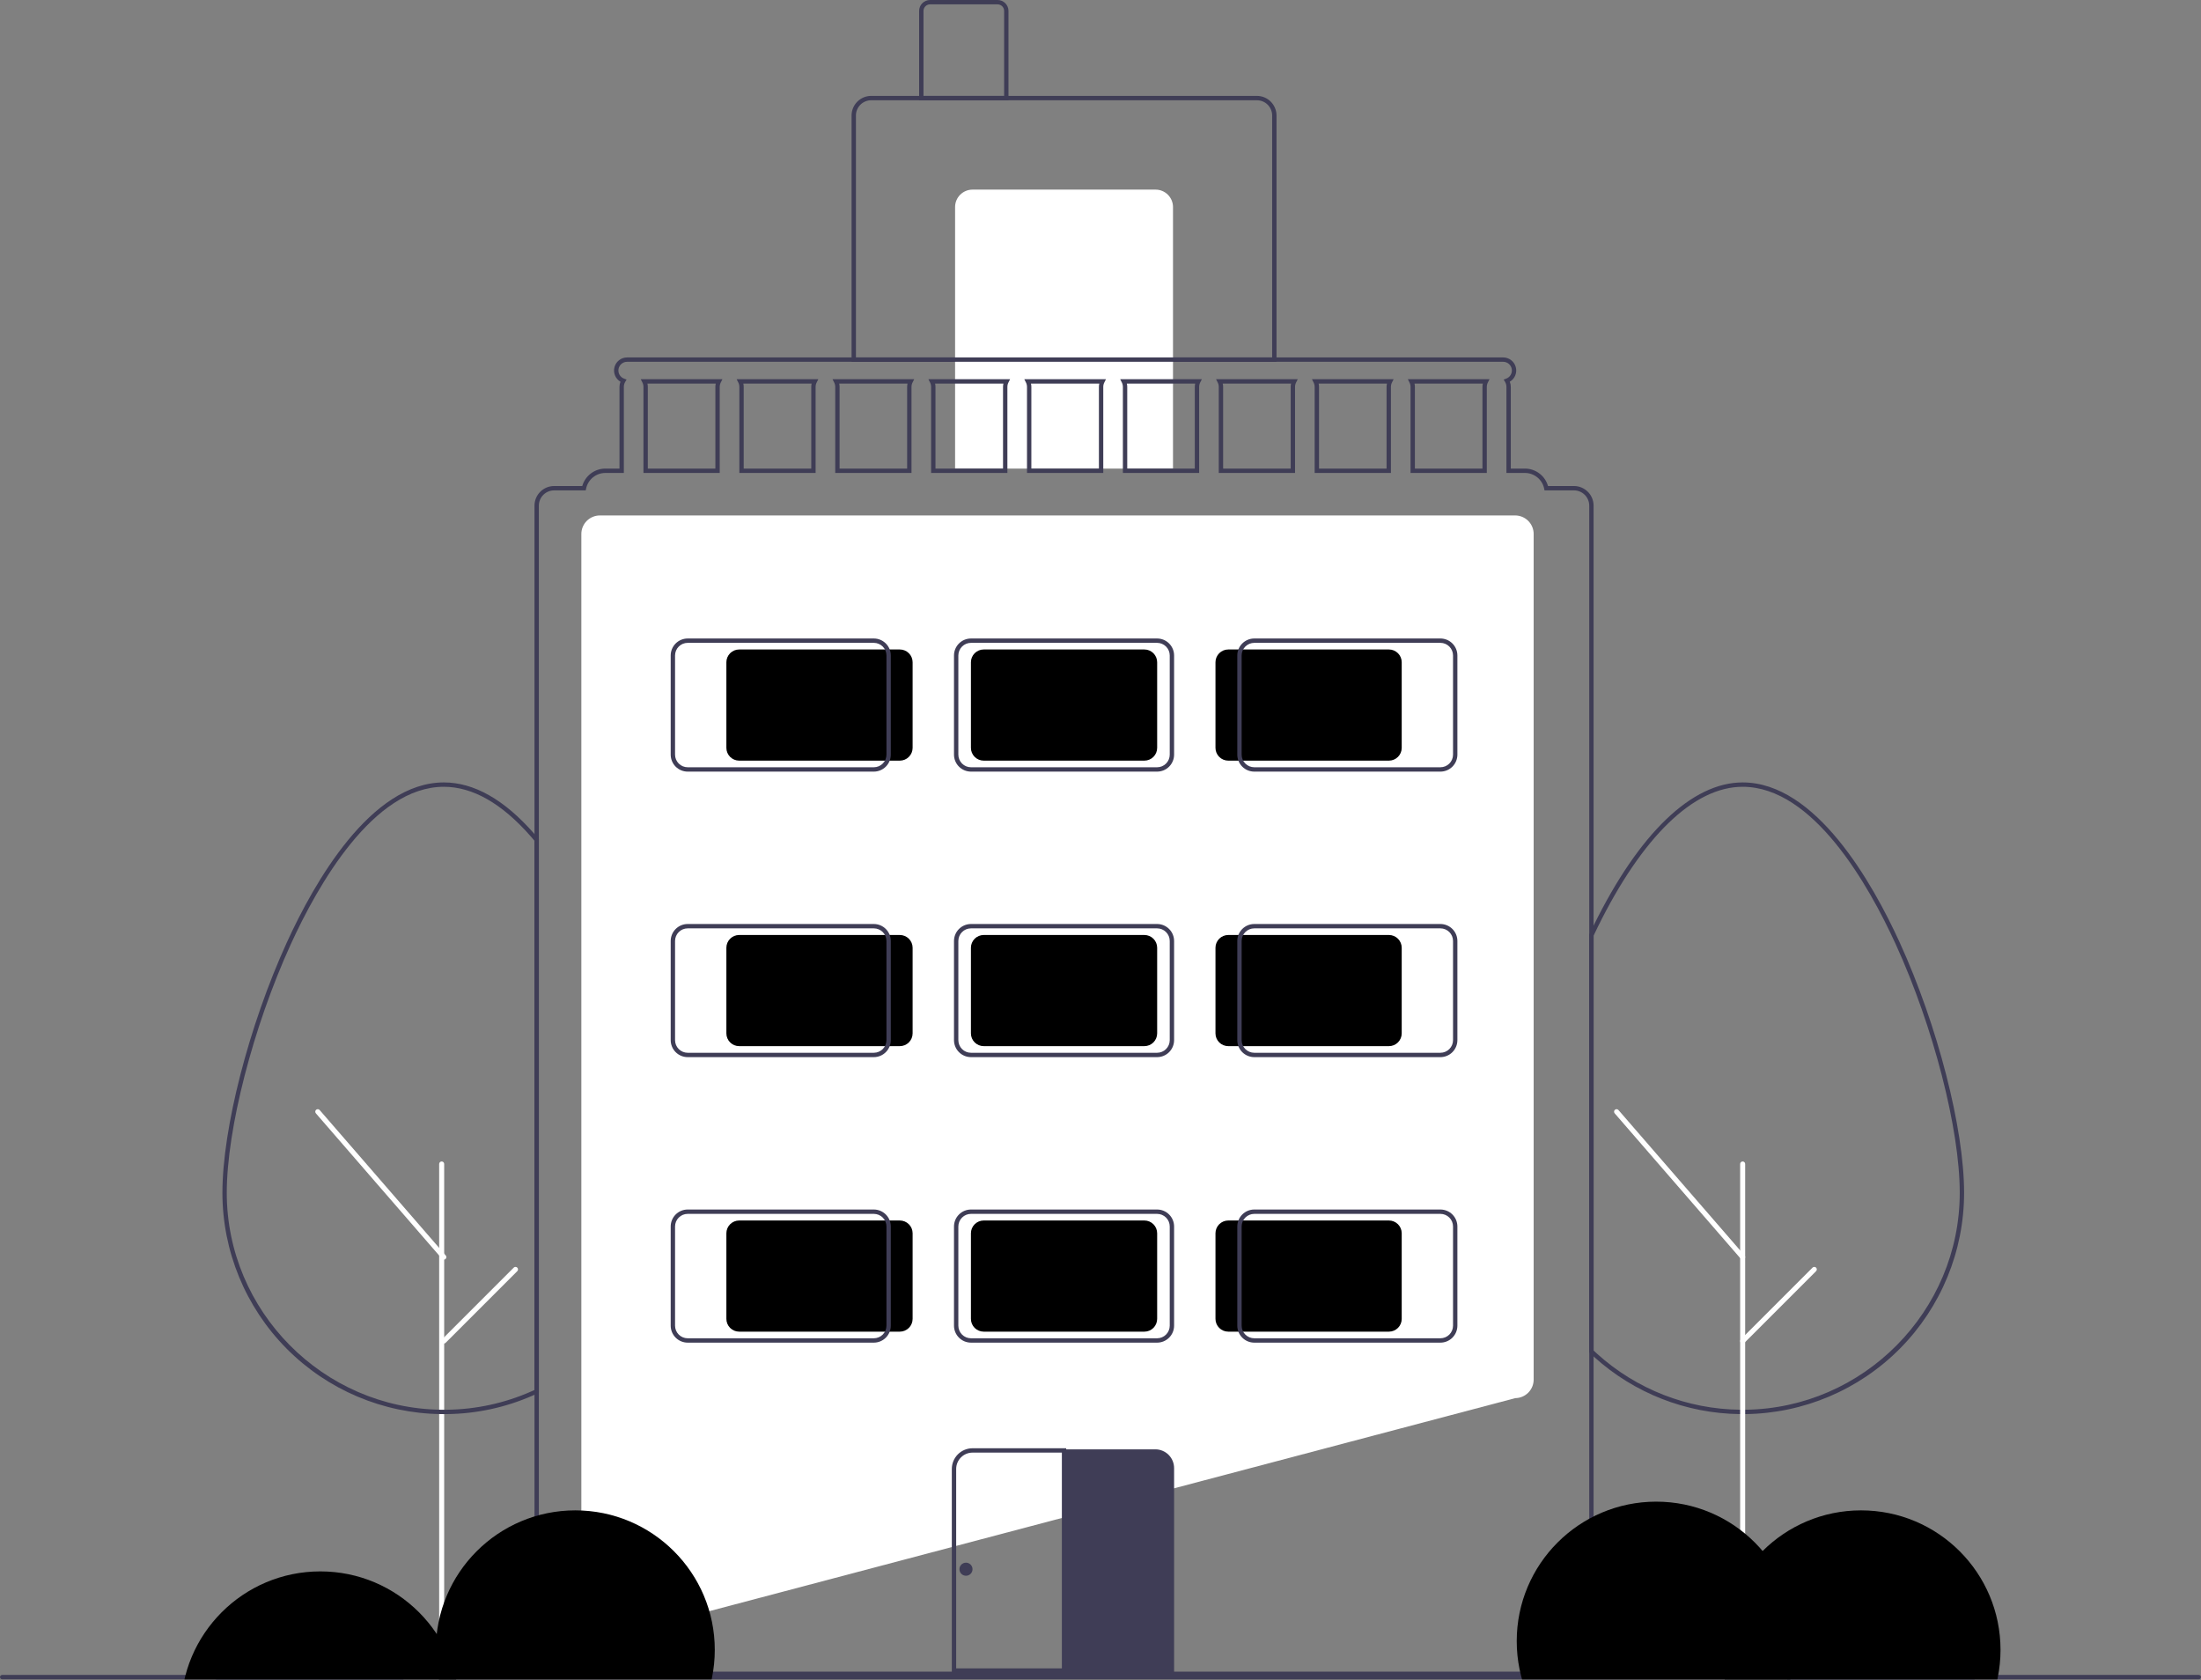 <svg width="1010" height="771" viewBox="0 0 1010 771" fill="none" xmlns="http://www.w3.org/2000/svg">
<rect x="0" y="0" width="1010" height="771" fill="#808080" stroke="none"/>
<g clip-path="url(#clip0)">
<path d="M275.337 752.5H275.272C273.018 752.497 270.858 751.601 269.264 750.008C267.67 748.414 266.774 746.254 266.772 744V245C266.774 242.746 267.67 240.586 269.264 238.992C270.858 237.399 273.018 236.503 275.272 236.5H695.272C697.525 236.503 699.686 237.399 701.279 238.992C702.873 240.586 703.769 242.746 703.772 245V633C703.769 635.242 702.882 637.393 701.303 638.984C699.723 640.576 697.58 641.48 695.338 641.5L275.337 752.5Z" fill="white"/>
<path d="M585.772 166H390.772V53C390.774 50.614 391.723 48.326 393.411 46.639C395.098 44.952 397.385 44.003 399.772 44H576.772C579.158 44.003 581.445 44.952 583.133 46.639C584.82 48.326 585.769 50.614 585.772 53V166ZM392.772 164H583.772V53C583.77 51.144 583.031 49.365 581.719 48.053C580.407 46.74 578.628 46.002 576.772 46H399.772C397.916 46.002 396.136 46.74 394.824 48.053C393.512 49.365 392.774 51.144 392.772 53V164Z" fill="#3F3D56"/>
<path d="M446.272 87H530.272C532.393 87 534.428 87.843 535.928 89.343C537.429 90.843 538.272 92.878 538.272 95V215H438.272V95C438.272 92.878 439.114 90.843 440.615 89.343C442.115 87.843 444.15 87 446.272 87Z" fill="white"/>
<path d="M462.772 46H421.772V5C421.773 3.674 422.301 2.403 423.238 1.466C424.175 0.529 425.446 0.002 426.772 0H457.772C459.097 0.002 460.368 0.529 461.306 1.466C462.243 2.403 462.77 3.674 462.772 5V46ZM423.772 44H460.772V5C460.771 4.205 460.455 3.442 459.892 2.88C459.33 2.317 458.567 2.001 457.772 2H426.772C425.976 2.001 425.214 2.317 424.651 2.88C424.089 3.442 423.773 4.205 423.772 5V44Z" fill="#3F3D56"/>
<path d="M799.682 648.84C799.283 648.84 798.895 648.84 798.497 648.83C773.757 648.556 749.969 639.258 731.602 622.683C730.923 622.064 730.249 621.438 729.581 620.804L729.272 620.508V428.856L729.367 428.653C730.029 427.25 730.701 425.867 731.372 424.483C752.172 382.254 776.431 359 799.682 359C833.211 359 859.215 404.994 871.731 432.41C889.136 470.534 901.292 517.774 901.292 547.29C901.284 574.029 890.733 599.687 871.928 618.696C853.123 637.706 827.58 648.533 800.843 648.83C800.469 648.84 800.07 648.84 799.682 648.84ZM731.272 619.651C731.826 620.174 732.385 620.691 732.945 621.201C750.954 637.451 774.277 646.565 798.533 646.83C798.938 646.84 799.321 646.829 799.708 646.84C800.071 646.84 800.443 646.84 800.806 646.831C855.118 646.228 899.292 601.574 899.292 547.29C899.292 518.03 887.21 471.131 869.912 433.24C857.595 406.261 832.093 361 799.682 361C777.233 361 753.612 383.857 733.169 425.362C732.535 426.667 731.899 427.977 731.272 429.304L731.272 619.651Z" fill="#3F3D56"/>
<path d="M799.677 770.088C799.372 770.088 799.079 769.967 798.863 769.751C798.648 769.535 798.527 769.243 798.527 768.937V534.069C798.526 533.917 798.555 533.767 798.612 533.627C798.67 533.486 798.754 533.359 798.861 533.251C798.968 533.144 799.095 533.058 799.235 533C799.375 532.942 799.525 532.912 799.677 532.912C799.829 532.912 799.979 532.942 800.119 533C800.259 533.058 800.386 533.144 800.493 533.251C800.6 533.359 800.684 533.486 800.742 533.627C800.799 533.767 800.828 533.917 800.827 534.069V768.937C800.827 769.243 800.706 769.535 800.49 769.751C800.275 769.967 799.982 770.088 799.677 770.088Z" fill="white"/>
<path d="M202.677 770.088C202.372 770.088 202.079 769.967 201.863 769.751C201.648 769.535 201.527 769.243 201.527 768.937V534.069C201.526 533.917 201.555 533.767 201.612 533.627C201.67 533.486 201.754 533.359 201.861 533.251C201.968 533.144 202.095 533.058 202.235 533C202.375 532.942 202.525 532.912 202.677 532.912C202.829 532.912 202.979 532.942 203.119 533C203.259 533.058 203.386 533.144 203.493 533.251C203.6 533.359 203.684 533.486 203.742 533.627C203.799 533.767 203.828 533.917 203.828 534.069V768.937C203.827 769.243 203.706 769.535 203.491 769.751C203.275 769.967 202.982 770.088 202.677 770.088Z" fill="white"/>
<path d="M799.678 577.951C799.513 577.951 799.35 577.916 799.199 577.847C799.049 577.779 798.916 577.679 798.808 577.554L740.944 510.824C740.745 510.593 740.645 510.293 740.667 509.989C740.689 509.685 740.831 509.402 741.061 509.202C741.291 509.003 741.591 508.903 741.895 508.924C742.199 508.945 742.483 509.086 742.683 509.316L800.546 576.046C800.691 576.213 800.784 576.418 800.816 576.636C800.847 576.854 800.815 577.077 800.724 577.278C800.632 577.478 800.485 577.648 800.299 577.768C800.114 577.887 799.898 577.951 799.678 577.951V577.951Z" fill="white"/>
<path d="M799.677 616.462C799.449 616.462 799.227 616.394 799.038 616.268C798.849 616.141 798.701 615.962 798.614 615.752C798.527 615.541 798.504 615.31 798.549 615.087C798.593 614.864 798.703 614.659 798.864 614.498L831.743 581.618C831.959 581.403 832.251 581.283 832.556 581.283C832.86 581.284 833.152 581.405 833.367 581.62C833.583 581.836 833.704 582.128 833.704 582.432C833.705 582.737 833.584 583.029 833.37 583.245L800.49 616.125C800.384 616.232 800.257 616.317 800.117 616.375C799.978 616.432 799.828 616.462 799.677 616.462Z" fill="white"/>
<path d="M906.124 770.563H820.119V769.563C820.116 763.915 821.226 758.32 823.386 753.101C825.546 747.881 828.713 743.138 832.707 739.143C836.7 735.147 841.442 731.978 846.66 729.816C851.879 727.653 857.472 726.54 863.121 726.54C868.77 726.54 874.364 727.653 879.583 729.816C884.801 731.978 889.543 735.147 893.536 739.143C897.53 743.138 900.697 747.881 902.857 753.101C905.016 758.32 906.127 763.915 906.124 769.563L906.124 770.563ZM822.131 768.563H904.112C903.851 757.865 899.418 747.693 891.759 740.219C884.1 732.744 873.823 728.561 863.121 728.561C852.42 728.561 842.143 732.744 834.484 740.219C826.825 747.693 822.392 757.865 822.131 768.563H822.131Z" fill="#3F3D56"/>
<path d="M863.121 745.156C862.82 745.156 862.531 745.276 862.319 745.489C862.106 745.702 861.986 745.991 861.986 746.292V758.351L850.238 748.268C850.125 748.171 849.994 748.096 849.852 748.05C849.711 748.003 849.561 747.985 849.412 747.996C849.263 748.007 849.118 748.047 848.985 748.115C848.851 748.182 848.733 748.275 848.635 748.388C848.538 748.502 848.464 748.633 848.418 748.775C848.371 748.917 848.353 749.067 848.365 749.215C848.376 749.364 848.417 749.509 848.485 749.643C848.553 749.776 848.646 749.894 848.759 749.991L861.986 761.343V768.428C861.986 768.577 862.015 768.725 862.071 768.864C862.128 769.002 862.212 769.127 862.317 769.233C862.423 769.339 862.548 769.423 862.686 769.48C862.824 769.537 862.972 769.567 863.121 769.567C863.271 769.567 863.419 769.537 863.556 769.48C863.694 769.423 863.82 769.339 863.925 769.233C864.031 769.127 864.114 769.002 864.171 768.864C864.228 768.725 864.257 768.577 864.257 768.428V746.292C864.257 745.991 864.137 745.702 863.924 745.489C863.711 745.276 863.422 745.156 863.121 745.156Z" fill="#3F3D56"/>
<path d="M185.124 770.563H99.119V769.563C99.116 763.915 100.226 758.32 102.386 753.101C104.546 747.881 107.713 743.138 111.707 739.143C115.7 735.147 120.442 731.978 125.66 729.816C130.879 727.653 136.472 726.54 142.121 726.54C147.77 726.54 153.364 727.653 158.583 729.816C163.801 731.978 168.543 735.147 172.536 739.143C176.53 743.138 179.697 747.881 181.856 753.101C184.016 758.32 185.127 763.915 185.124 769.563L185.124 770.563ZM101.131 768.563H183.112C182.851 757.865 178.418 747.693 170.759 740.219C163.1 732.744 152.823 728.561 142.121 728.561C131.42 728.561 121.142 732.744 113.484 740.219C105.825 747.693 101.392 757.865 101.131 768.563H101.131Z" fill="#3F3D56"/>
<path d="M142.121 745.156C141.82 745.156 141.531 745.276 141.319 745.489C141.106 745.702 140.986 745.991 140.986 746.292V758.351L129.238 748.268C129.125 748.171 128.994 748.096 128.852 748.05C128.711 748.003 128.561 747.985 128.412 747.996C128.263 748.007 128.118 748.047 127.985 748.115C127.851 748.182 127.733 748.275 127.635 748.388C127.538 748.502 127.464 748.633 127.418 748.775C127.371 748.917 127.353 749.067 127.365 749.215C127.376 749.364 127.417 749.509 127.485 749.643C127.553 749.776 127.646 749.894 127.759 749.991L140.986 761.343V768.428C140.986 768.577 141.015 768.725 141.071 768.864C141.128 769.002 141.212 769.127 141.317 769.233C141.423 769.339 141.548 769.423 141.686 769.48C141.824 769.537 141.972 769.567 142.121 769.567C142.271 769.567 142.419 769.537 142.556 769.48C142.694 769.423 142.82 769.339 142.925 769.233C143.031 769.127 143.114 769.002 143.171 768.864C143.228 768.725 143.257 768.577 143.257 768.428V746.292C143.257 745.991 143.137 745.702 142.924 745.489C142.711 745.276 142.422 745.156 142.121 745.156Z" fill="#3F3D56"/>
<path d="M203.682 648.84C203.283 648.84 202.895 648.84 202.497 648.83C175.762 648.528 150.224 637.698 131.422 618.69C112.621 599.681 102.071 574.026 102.062 547.29C102.062 517.773 114.218 470.533 131.623 432.41C144.14 404.994 170.146 359 203.682 359C217.495 359 231.404 366.873 245.023 382.401C245.699 383.167 246.376 383.955 247.043 384.763L247.272 385.041V639.027L246.708 639.3C246.035 639.626 245.352 639.932 244.669 640.228C232.119 645.781 218.566 648.709 204.842 648.83C204.469 648.84 204.07 648.84 203.682 648.84ZM203.682 361C171.265 361 145.76 406.261 133.443 433.24C116.144 471.13 104.062 518.029 104.062 547.29C104.062 601.565 148.236 646.218 202.533 646.83C202.937 646.84 203.315 646.843 203.708 646.84C204.071 646.84 204.443 646.84 204.806 646.831C218.266 646.713 231.559 643.842 243.867 638.395C244.339 638.191 244.808 637.983 245.272 637.768V385.761C244.693 385.065 244.107 384.386 243.522 383.721C230.297 368.644 216.894 361 203.682 361Z" fill="#3F3D56"/>
<path d="M203.678 577.951C203.513 577.951 203.35 577.916 203.199 577.847C203.049 577.779 202.916 577.679 202.808 577.554L144.944 510.824C144.745 510.593 144.645 510.293 144.667 509.989C144.689 509.685 144.831 509.402 145.061 509.202C145.291 509.003 145.591 508.903 145.895 508.924C146.199 508.945 146.483 509.086 146.683 509.316L204.546 576.046C204.691 576.213 204.784 576.418 204.816 576.636C204.847 576.854 204.815 577.077 204.724 577.278C204.632 577.478 204.485 577.648 204.299 577.768C204.114 577.887 203.898 577.951 203.678 577.951V577.951Z" fill="white"/>
<path d="M203.677 616.462C203.449 616.462 203.227 616.394 203.038 616.268C202.849 616.141 202.701 615.962 202.614 615.752C202.527 615.541 202.504 615.31 202.549 615.087C202.593 614.864 202.703 614.659 202.864 614.498L235.743 581.618C235.959 581.403 236.251 581.283 236.556 581.283C236.86 581.284 237.152 581.405 237.367 581.62C237.583 581.836 237.704 582.128 237.704 582.432C237.705 582.737 237.584 583.029 237.37 583.245L204.49 616.125C204.384 616.232 204.257 616.317 204.117 616.375C203.978 616.432 203.828 616.462 203.677 616.462Z" fill="white"/>
<path d="M294.031 174L294.772 175.46C295.1 176.09 295.271 176.79 295.272 177.5V217H330.272V177.5C330.272 176.79 330.444 176.09 330.772 175.46L331.512 174H294.031ZM328.272 177.5V215H297.272V177.5C297.272 176.995 297.212 176.491 297.091 176H328.452C328.332 176.491 328.271 176.995 328.272 177.5ZM338.031 174L338.772 175.46C339.1 176.09 339.271 176.79 339.272 177.5V217H374.272V177.5C374.272 176.79 374.444 176.09 374.772 175.46L375.512 174H338.031ZM372.272 177.5V215H341.272V177.5C341.272 176.995 341.212 176.491 341.091 176H372.452C372.332 176.491 372.271 176.995 372.272 177.5ZM382.031 174L382.772 175.46C383.1 176.09 383.271 176.79 383.272 177.5V217H418.272V177.5C418.272 176.79 418.444 176.09 418.772 175.46L419.512 174H382.031ZM416.272 177.5V215H385.272V177.5C385.272 176.995 385.212 176.491 385.091 176H416.452C416.332 176.491 416.271 176.995 416.272 177.5ZM426.031 174L426.772 175.46C427.1 176.09 427.271 176.79 427.272 177.5V217H462.272V177.5C462.272 176.79 462.444 176.09 462.772 175.46L463.512 174H426.031ZM460.272 177.5V215H429.272V177.5C429.272 176.995 429.212 176.491 429.091 176H460.452C460.332 176.491 460.271 176.995 460.272 177.5ZM470.031 174L470.772 175.46C471.1 176.09 471.271 176.79 471.272 177.5V217H506.272V177.5C506.272 176.79 506.444 176.09 506.772 175.46L507.512 174H470.031ZM504.272 177.5V215H473.272V177.5C473.272 176.995 473.212 176.491 473.091 176H504.452C504.332 176.491 504.271 176.995 504.272 177.5ZM514.031 174L514.772 175.46C515.1 176.09 515.271 176.79 515.272 177.5V217H550.272V177.5C550.272 176.79 550.444 176.09 550.772 175.46L551.512 174H514.031ZM548.272 177.5V215H517.272V177.5C517.272 176.995 517.212 176.491 517.091 176H548.452C548.332 176.491 548.271 176.995 548.272 177.5ZM558.031 174L558.772 175.46C559.1 176.09 559.271 176.79 559.272 177.5V217H594.272V177.5C594.272 176.79 594.444 176.09 594.772 175.46L595.512 174H558.031ZM592.272 177.5V215H561.272V177.5C561.272 176.995 561.212 176.491 561.091 176H592.452C592.332 176.491 592.271 176.995 592.272 177.5ZM602.031 174L602.772 175.46C603.1 176.09 603.271 176.79 603.272 177.5V217H638.272V177.5C638.272 176.79 638.444 176.09 638.772 175.46L639.512 174H602.031ZM636.272 177.5V215H605.272V177.5C605.272 176.995 605.212 176.491 605.091 176H636.452C636.332 176.491 636.271 176.995 636.272 177.5ZM646.031 174L646.772 175.46C647.1 176.09 647.271 176.79 647.272 177.5V217H682.272V177.5C682.272 176.79 682.444 176.09 682.772 175.46L683.512 174H646.031ZM680.272 177.5V215H649.272V177.5C649.272 176.995 649.212 176.491 649.091 176H680.452C680.332 176.491 680.271 176.995 680.272 177.5ZM646.031 174L646.772 175.46C647.1 176.09 647.271 176.79 647.272 177.5V217H682.272V177.5C682.272 176.79 682.444 176.09 682.772 175.46L683.512 174H646.031ZM680.272 177.5V215H649.272V177.5C649.272 176.995 649.212 176.491 649.091 176H680.452C680.332 176.491 680.271 176.995 680.272 177.5ZM602.031 174L602.772 175.46C603.1 176.09 603.271 176.79 603.272 177.5V217H638.272V177.5C638.272 176.79 638.444 176.09 638.772 175.46L639.512 174H602.031ZM636.272 177.5V215H605.272V177.5C605.272 176.995 605.212 176.491 605.091 176H636.452C636.332 176.491 636.271 176.995 636.272 177.5ZM558.031 174L558.772 175.46C559.1 176.09 559.271 176.79 559.272 177.5V217H594.272V177.5C594.272 176.79 594.444 176.09 594.772 175.46L595.512 174H558.031ZM592.272 177.5V215H561.272V177.5C561.272 176.995 561.212 176.491 561.091 176H592.452C592.332 176.491 592.271 176.995 592.272 177.5ZM514.031 174L514.772 175.46C515.1 176.09 515.271 176.79 515.272 177.5V217H550.272V177.5C550.272 176.79 550.444 176.09 550.772 175.46L551.512 174H514.031ZM548.272 177.5V215H517.272V177.5C517.272 176.995 517.212 176.491 517.091 176H548.452C548.332 176.491 548.271 176.995 548.272 177.5ZM470.031 174L470.772 175.46C471.1 176.09 471.271 176.79 471.272 177.5V217H506.272V177.5C506.272 176.79 506.444 176.09 506.772 175.46L507.512 174H470.031ZM504.272 177.5V215H473.272V177.5C473.272 176.995 473.212 176.491 473.091 176H504.452C504.332 176.491 504.271 176.995 504.272 177.5ZM426.031 174L426.772 175.46C427.1 176.09 427.271 176.79 427.272 177.5V217H462.272V177.5C462.272 176.79 462.444 176.09 462.772 175.46L463.512 174H426.031ZM460.272 177.5V215H429.272V177.5C429.272 176.995 429.212 176.491 429.091 176H460.452C460.332 176.491 460.271 176.995 460.272 177.5ZM382.031 174L382.772 175.46C383.1 176.09 383.271 176.79 383.272 177.5V217H418.272V177.5C418.272 176.79 418.444 176.09 418.772 175.46L419.512 174H382.031ZM416.272 177.5V215H385.272V177.5C385.272 176.995 385.212 176.491 385.091 176H416.452C416.332 176.491 416.271 176.995 416.272 177.5ZM338.031 174L338.772 175.46C339.1 176.09 339.271 176.79 339.272 177.5V217H374.272V177.5C374.272 176.79 374.444 176.09 374.772 175.46L375.512 174H338.031ZM372.272 177.5V215H341.272V177.5C341.272 176.995 341.212 176.491 341.091 176H372.452C372.332 176.491 372.271 176.995 372.272 177.5ZM294.031 174L294.772 175.46C295.1 176.09 295.271 176.79 295.272 177.5V217H330.272V177.5C330.272 176.79 330.444 176.09 330.772 175.46L331.512 174H294.031ZM328.272 177.5V215H297.272V177.5C297.272 176.995 297.212 176.491 297.091 176H328.452C328.332 176.491 328.271 176.995 328.272 177.5ZM646.031 174L646.772 175.46C647.1 176.09 647.271 176.79 647.272 177.5V217H682.272V177.5C682.272 176.79 682.444 176.09 682.772 175.46L683.512 174H646.031ZM680.272 177.5V215H649.272V177.5C649.272 176.995 649.212 176.491 649.091 176H680.452C680.332 176.491 680.271 176.995 680.272 177.5ZM602.031 174L602.772 175.46C603.1 176.09 603.271 176.79 603.272 177.5V217H638.272V177.5C638.272 176.79 638.444 176.09 638.772 175.46L639.512 174H602.031ZM636.272 177.5V215H605.272V177.5C605.272 176.995 605.212 176.491 605.091 176H636.452C636.332 176.491 636.271 176.995 636.272 177.5ZM558.031 174L558.772 175.46C559.1 176.09 559.271 176.79 559.272 177.5V217H594.272V177.5C594.272 176.79 594.444 176.09 594.772 175.46L595.512 174H558.031ZM592.272 177.5V215H561.272V177.5C561.272 176.995 561.212 176.491 561.091 176H592.452C592.332 176.491 592.271 176.995 592.272 177.5ZM514.031 174L514.772 175.46C515.1 176.09 515.271 176.79 515.272 177.5V217H550.272V177.5C550.272 176.79 550.444 176.09 550.772 175.46L551.512 174H514.031ZM548.272 177.5V215H517.272V177.5C517.272 176.995 517.212 176.491 517.091 176H548.452C548.332 176.491 548.271 176.995 548.272 177.5ZM470.031 174L470.772 175.46C471.1 176.09 471.271 176.79 471.272 177.5V217H506.272V177.5C506.272 176.79 506.444 176.09 506.772 175.46L507.512 174H470.031ZM504.272 177.5V215H473.272V177.5C473.272 176.995 473.212 176.491 473.091 176H504.452C504.332 176.491 504.271 176.995 504.272 177.5ZM426.031 174L426.772 175.46C427.1 176.09 427.271 176.79 427.272 177.5V217H462.272V177.5C462.272 176.79 462.444 176.09 462.772 175.46L463.512 174H426.031ZM460.272 177.5V215H429.272V177.5C429.272 176.995 429.212 176.491 429.091 176H460.452C460.332 176.491 460.271 176.995 460.272 177.5ZM382.031 174L382.772 175.46C383.1 176.09 383.271 176.79 383.272 177.5V217H418.272V177.5C418.272 176.79 418.444 176.09 418.772 175.46L419.512 174H382.031ZM416.272 177.5V215H385.272V177.5C385.272 176.995 385.212 176.491 385.091 176H416.452C416.332 176.491 416.271 176.995 416.272 177.5ZM338.031 174L338.772 175.46C339.1 176.09 339.271 176.79 339.272 177.5V217H374.272V177.5C374.272 176.79 374.444 176.09 374.772 175.46L375.512 174H338.031ZM372.272 177.5V215H341.272V177.5C341.272 176.995 341.212 176.491 341.091 176H372.452C372.332 176.491 372.271 176.995 372.272 177.5ZM294.031 174L294.772 175.46C295.1 176.09 295.271 176.79 295.272 177.5V217H330.272V177.5C330.272 176.79 330.444 176.09 330.772 175.46L331.512 174H294.031ZM328.272 177.5V215H297.272V177.5C297.272 176.995 297.212 176.491 297.091 176H328.452C328.332 176.491 328.271 176.995 328.272 177.5ZM646.031 174L646.772 175.46C647.1 176.09 647.271 176.79 647.272 177.5V217H682.272V177.5C682.272 176.79 682.444 176.09 682.772 175.46L683.512 174H646.031ZM680.272 177.5V215H649.272V177.5C649.272 176.995 649.212 176.491 649.091 176H680.452C680.332 176.491 680.271 176.995 680.272 177.5ZM602.031 174L602.772 175.46C603.1 176.09 603.271 176.79 603.272 177.5V217H638.272V177.5C638.272 176.79 638.444 176.09 638.772 175.46L639.512 174H602.031ZM636.272 177.5V215H605.272V177.5C605.272 176.995 605.212 176.491 605.091 176H636.452C636.332 176.491 636.271 176.995 636.272 177.5ZM558.031 174L558.772 175.46C559.1 176.09 559.271 176.79 559.272 177.5V217H594.272V177.5C594.272 176.79 594.444 176.09 594.772 175.46L595.512 174H558.031ZM592.272 177.5V215H561.272V177.5C561.272 176.995 561.212 176.491 561.091 176H592.452C592.332 176.491 592.271 176.995 592.272 177.5ZM514.031 174L514.772 175.46C515.1 176.09 515.271 176.79 515.272 177.5V217H550.272V177.5C550.272 176.79 550.444 176.09 550.772 175.46L551.512 174H514.031ZM548.272 177.5V215H517.272V177.5C517.272 176.995 517.212 176.491 517.091 176H548.452C548.332 176.491 548.271 176.995 548.272 177.5ZM470.031 174L470.772 175.46C471.1 176.09 471.271 176.79 471.272 177.5V217H506.272V177.5C506.272 176.79 506.444 176.09 506.772 175.46L507.512 174H470.031ZM504.272 177.5V215H473.272V177.5C473.272 176.995 473.212 176.491 473.091 176H504.452C504.332 176.491 504.271 176.995 504.272 177.5ZM426.031 174L426.772 175.46C427.1 176.09 427.271 176.79 427.272 177.5V217H462.272V177.5C462.272 176.79 462.444 176.09 462.772 175.46L463.512 174H426.031ZM460.272 177.5V215H429.272V177.5C429.272 176.995 429.212 176.491 429.091 176H460.452C460.332 176.491 460.271 176.995 460.272 177.5ZM382.031 174L382.772 175.46C383.1 176.09 383.271 176.79 383.272 177.5V217H418.272V177.5C418.272 176.79 418.444 176.09 418.772 175.46L419.512 174H382.031ZM416.272 177.5V215H385.272V177.5C385.272 176.995 385.212 176.491 385.091 176H416.452C416.332 176.491 416.271 176.995 416.272 177.5ZM338.031 174L338.772 175.46C339.1 176.09 339.271 176.79 339.272 177.5V217H374.272V177.5C374.272 176.79 374.444 176.09 374.772 175.46L375.512 174H338.031ZM372.272 177.5V215H341.272V177.5C341.272 176.995 341.212 176.491 341.091 176H372.452C372.332 176.491 372.271 176.995 372.272 177.5ZM294.031 174L294.772 175.46C295.1 176.09 295.271 176.79 295.272 177.5V217H330.272V177.5C330.272 176.79 330.444 176.09 330.772 175.46L331.512 174H294.031ZM328.272 177.5V215H297.272V177.5C297.272 176.995 297.212 176.491 297.091 176H328.452C328.332 176.491 328.271 176.995 328.272 177.5ZM646.031 174L646.772 175.46C647.1 176.09 647.271 176.79 647.272 177.5V217H682.272V177.5C682.272 176.79 682.444 176.09 682.772 175.46L683.512 174H646.031ZM680.272 177.5V215H649.272V177.5C649.272 176.995 649.212 176.491 649.091 176H680.452C680.332 176.491 680.271 176.995 680.272 177.5ZM602.031 174L602.772 175.46C603.1 176.09 603.271 176.79 603.272 177.5V217H638.272V177.5C638.272 176.79 638.444 176.09 638.772 175.46L639.512 174H602.031ZM636.272 177.5V215H605.272V177.5C605.272 176.995 605.212 176.491 605.091 176H636.452C636.332 176.491 636.271 176.995 636.272 177.5ZM558.031 174L558.772 175.46C559.1 176.09 559.271 176.79 559.272 177.5V217H594.272V177.5C594.272 176.79 594.444 176.09 594.772 175.46L595.512 174H558.031ZM592.272 177.5V215H561.272V177.5C561.272 176.995 561.212 176.491 561.091 176H592.452C592.332 176.491 592.271 176.995 592.272 177.5ZM514.031 174L514.772 175.46C515.1 176.09 515.271 176.79 515.272 177.5V217H550.272V177.5C550.272 176.79 550.444 176.09 550.772 175.46L551.512 174H514.031ZM548.272 177.5V215H517.272V177.5C517.272 176.995 517.212 176.491 517.091 176H548.452C548.332 176.491 548.271 176.995 548.272 177.5ZM470.031 174L470.772 175.46C471.1 176.09 471.271 176.79 471.272 177.5V217H506.272V177.5C506.272 176.79 506.444 176.09 506.772 175.46L507.512 174H470.031ZM504.272 177.5V215H473.272V177.5C473.272 176.995 473.212 176.491 473.091 176H504.452C504.332 176.491 504.271 176.995 504.272 177.5ZM426.031 174L426.772 175.46C427.1 176.09 427.271 176.79 427.272 177.5V217H462.272V177.5C462.272 176.79 462.444 176.09 462.772 175.46L463.512 174H426.031ZM460.272 177.5V215H429.272V177.5C429.272 176.995 429.212 176.491 429.091 176H460.452C460.332 176.491 460.271 176.995 460.272 177.5ZM382.031 174L382.772 175.46C383.1 176.09 383.271 176.79 383.272 177.5V217H418.272V177.5C418.272 176.79 418.444 176.09 418.772 175.46L419.512 174H382.031ZM416.272 177.5V215H385.272V177.5C385.272 176.995 385.212 176.491 385.091 176H416.452C416.332 176.491 416.271 176.995 416.272 177.5ZM338.031 174L338.772 175.46C339.1 176.09 339.271 176.79 339.272 177.5V217H374.272V177.5C374.272 176.79 374.444 176.09 374.772 175.46L375.512 174H338.031ZM372.272 177.5V215H341.272V177.5C341.272 176.995 341.212 176.491 341.091 176H372.452C372.332 176.491 372.271 176.995 372.272 177.5ZM294.031 174L294.772 175.46C295.1 176.09 295.271 176.79 295.272 177.5V217H330.272V177.5C330.272 176.79 330.444 176.09 330.772 175.46L331.512 174H294.031ZM328.272 177.5V215H297.272V177.5C297.272 176.995 297.212 176.491 297.091 176H328.452C328.332 176.491 328.271 176.995 328.272 177.5ZM646.031 174L646.772 175.46C647.1 176.09 647.271 176.79 647.272 177.5V217H682.272V177.5C682.272 176.79 682.444 176.09 682.772 175.46L683.512 174H646.031ZM680.272 177.5V215H649.272V177.5C649.272 176.995 649.212 176.491 649.091 176H680.452C680.332 176.491 680.271 176.995 680.272 177.5ZM602.772 175.46C603.1 176.09 603.271 176.79 603.272 177.5V217H638.272V177.5C638.272 176.79 638.444 176.09 638.772 175.46L639.512 174H602.031L602.772 175.46ZM636.452 176C636.332 176.491 636.271 176.995 636.272 177.5V215H605.272V177.5C605.272 176.995 605.212 176.491 605.091 176H636.452ZM558.772 175.46C559.1 176.09 559.271 176.79 559.272 177.5V217H594.272V177.5C594.272 176.79 594.444 176.09 594.772 175.46L595.512 174H558.031L558.772 175.46ZM592.452 176C592.332 176.491 592.271 176.995 592.272 177.5V215H561.272V177.5C561.272 176.995 561.212 176.491 561.091 176H592.452ZM514.772 175.46C515.1 176.09 515.271 176.79 515.272 177.5V217H550.272V177.5C550.272 176.79 550.444 176.09 550.772 175.46L551.512 174H514.031L514.772 175.46ZM548.452 176C548.332 176.491 548.271 176.995 548.272 177.5V215H517.272V177.5C517.272 176.995 517.212 176.491 517.091 176H548.452ZM470.772 175.46C471.1 176.09 471.271 176.79 471.272 177.5V217H506.272V177.5C506.272 176.79 506.444 176.09 506.772 175.46L507.512 174H470.031L470.772 175.46ZM504.452 176C504.332 176.491 504.271 176.995 504.272 177.5V215H473.272V177.5C473.272 176.995 473.212 176.491 473.091 176H504.452ZM426.772 175.46C427.1 176.09 427.271 176.79 427.272 177.5V217H462.272V177.5C462.272 176.79 462.444 176.09 462.772 175.46L463.512 174H426.031L426.772 175.46ZM460.452 176C460.332 176.491 460.271 176.995 460.272 177.5V215H429.272V177.5C429.272 176.995 429.212 176.491 429.091 176H460.452ZM382.772 175.46C383.1 176.09 383.271 176.79 383.272 177.5V217H418.272V177.5C418.272 176.79 418.444 176.09 418.772 175.46L419.512 174H382.031L382.772 175.46ZM416.452 176C416.332 176.491 416.271 176.995 416.272 177.5V215H385.272V177.5C385.272 176.995 385.212 176.491 385.091 176H416.452ZM338.772 175.46C339.1 176.09 339.271 176.79 339.272 177.5V217H374.272V177.5C374.272 176.79 374.444 176.09 374.772 175.46L375.512 174H338.031L338.772 175.46ZM372.452 176C372.332 176.491 372.271 176.995 372.272 177.5V215H341.272V177.5C341.272 176.995 341.212 176.491 341.091 176H372.452ZM294.772 175.46C295.1 176.09 295.271 176.79 295.272 177.5V217H330.272V177.5C330.272 176.79 330.444 176.09 330.772 175.46L331.512 174H294.031L294.772 175.46ZM328.452 176C328.332 176.491 328.271 176.995 328.272 177.5V215H297.272V177.5C297.272 176.995 297.212 176.491 297.091 176H328.452ZM646.772 175.46C647.1 176.09 647.271 176.79 647.272 177.5V217H682.272V177.5C682.272 176.79 682.444 176.09 682.772 175.46L683.512 174H646.031L646.772 175.46ZM680.452 176C680.332 176.491 680.271 176.995 680.272 177.5V215H649.272V177.5C649.272 176.995 649.212 176.491 649.091 176H680.452ZM602.772 175.46C603.1 176.09 603.271 176.79 603.272 177.5V217H638.272V177.5C638.272 176.79 638.444 176.09 638.772 175.46L639.512 174H602.031L602.772 175.46ZM636.452 176C636.332 176.491 636.271 176.995 636.272 177.5V215H605.272V177.5C605.272 176.995 605.212 176.491 605.091 176H636.452ZM558.772 175.46C559.1 176.09 559.271 176.79 559.272 177.5V217H594.272V177.5C594.272 176.79 594.444 176.09 594.772 175.46L595.512 174H558.031L558.772 175.46ZM592.452 176C592.332 176.491 592.271 176.995 592.272 177.5V215H561.272V177.5C561.272 176.995 561.212 176.491 561.091 176H592.452ZM514.772 175.46C515.1 176.09 515.271 176.79 515.272 177.5V217H550.272V177.5C550.272 176.79 550.444 176.09 550.772 175.46L551.512 174H514.031L514.772 175.46ZM548.452 176C548.332 176.491 548.271 176.995 548.272 177.5V215H517.272V177.5C517.272 176.995 517.212 176.491 517.091 176H548.452ZM470.772 175.46C471.1 176.09 471.271 176.79 471.272 177.5V217H506.272V177.5C506.272 176.79 506.444 176.09 506.772 175.46L507.512 174H470.031L470.772 175.46ZM504.452 176C504.332 176.491 504.271 176.995 504.272 177.5V215H473.272V177.5C473.272 176.995 473.212 176.491 473.091 176H504.452ZM426.772 175.46C427.1 176.09 427.271 176.79 427.272 177.5V217H462.272V177.5C462.272 176.79 462.444 176.09 462.772 175.46L463.512 174H426.031L426.772 175.46ZM460.452 176C460.332 176.491 460.271 176.995 460.272 177.5V215H429.272V177.5C429.272 176.995 429.212 176.491 429.091 176H460.452ZM382.772 175.46C383.1 176.09 383.271 176.79 383.272 177.5V217H418.272V177.5C418.272 176.79 418.444 176.09 418.772 175.46L419.512 174H382.031L382.772 175.46ZM416.452 176C416.332 176.491 416.271 176.995 416.272 177.5V215H385.272V177.5C385.272 176.995 385.212 176.491 385.091 176H416.452ZM338.772 175.46C339.1 176.09 339.271 176.79 339.272 177.5V217H374.272V177.5C374.272 176.79 374.444 176.09 374.772 175.46L375.512 174H338.031L338.772 175.46ZM372.452 176C372.332 176.491 372.271 176.995 372.272 177.5V215H341.272V177.5C341.272 176.995 341.212 176.491 341.091 176H372.452ZM294.772 175.46C295.1 176.09 295.271 176.79 295.272 177.5V217H330.272V177.5C330.272 176.79 330.444 176.09 330.772 175.46L331.512 174H294.031L294.772 175.46ZM328.452 176C328.332 176.491 328.271 176.995 328.272 177.5V215H297.272V177.5C297.272 176.995 297.212 176.491 297.091 176H328.452ZM722.272 223H710.352C709.694 220.7 708.307 218.675 706.398 217.232C704.49 215.789 702.164 215.006 699.772 215H693.272V177.5C693.274 176.695 693.121 175.897 692.821 175.15C693.955 174.483 694.837 173.461 695.331 172.243C695.826 171.025 695.906 169.677 695.559 168.409C695.212 167.141 694.458 166.022 693.412 165.225C692.366 164.428 691.087 163.998 689.772 164H287.772C286.457 163.998 285.178 164.428 284.132 165.225C283.085 166.022 282.331 167.141 281.984 168.409C281.637 169.677 281.717 171.025 282.212 172.243C282.707 173.461 283.589 174.483 284.722 175.15C284.422 175.897 284.269 176.695 284.272 177.5V215H277.772C275.379 215.006 273.053 215.789 271.145 217.232C269.236 218.675 267.849 220.7 267.192 223H254.272C251.886 223.004 249.599 223.953 247.912 225.64C246.225 227.327 245.275 229.614 245.272 232V760C245.277 762.385 246.227 764.671 247.913 766.358C249.6 768.045 251.886 768.995 254.272 769H722.272C724.658 768.997 726.945 768.047 728.632 766.36C730.319 764.673 731.268 762.386 731.272 760V232C731.268 229.614 730.319 227.327 728.632 225.64C726.945 223.953 724.657 223.004 722.272 223ZM729.272 760C729.27 761.429 728.831 762.823 728.014 763.996C727.198 765.169 726.042 766.063 724.702 766.56C723.926 766.855 723.102 767.005 722.272 767H254.272C253.441 767.005 252.617 766.855 251.841 766.56C250.502 766.063 249.346 765.169 248.529 763.996C247.712 762.823 247.273 761.429 247.272 760V232C247.274 230.144 248.012 228.365 249.324 227.053C250.636 225.74 252.416 225.002 254.272 225H268.792L268.952 224.2C269.372 222.17 270.478 220.346 272.084 219.035C273.69 217.724 275.698 217.006 277.772 217H286.272V177.5C286.272 176.686 286.493 175.888 286.912 175.19L287.531 174.16L286.401 173.74C285.518 173.42 284.777 172.798 284.307 171.985C283.837 171.172 283.669 170.219 283.833 169.294C283.996 168.369 284.481 167.532 285.202 166.929C285.922 166.326 286.832 165.997 287.772 166H689.772C690.711 165.997 691.621 166.326 692.341 166.929C693.062 167.532 693.547 168.369 693.711 169.294C693.874 170.219 693.706 171.172 693.236 171.985C692.767 172.799 692.025 173.42 691.142 173.74L690.012 174.16L690.631 175.19C691.05 175.888 691.272 176.686 691.272 177.5V217H699.772C701.845 217.005 703.853 217.724 705.459 219.035C707.065 220.346 708.171 222.17 708.591 224.2L708.752 225H722.272C724.127 225.002 725.907 225.74 727.219 227.053C728.531 228.365 729.27 230.144 729.272 232L729.272 760ZM294.031 174L294.772 175.46C295.1 176.09 295.271 176.79 295.272 177.5V217H330.272V177.5C330.272 176.79 330.444 176.09 330.772 175.46L331.512 174H294.031ZM328.272 177.5V215H297.272V177.5C297.272 176.995 297.212 176.491 297.091 176H328.452C328.332 176.491 328.271 176.995 328.272 177.5ZM338.031 174L338.772 175.46C339.1 176.09 339.271 176.79 339.272 177.5V217H374.272V177.5C374.272 176.79 374.444 176.09 374.772 175.46L375.512 174H338.031ZM372.272 177.5V215H341.272V177.5C341.272 176.995 341.212 176.491 341.091 176H372.452C372.332 176.491 372.271 176.995 372.272 177.5ZM382.031 174L382.772 175.46C383.1 176.09 383.271 176.79 383.272 177.5V217H418.272V177.5C418.272 176.79 418.444 176.09 418.772 175.46L419.512 174H382.031ZM416.272 177.5V215H385.272V177.5C385.272 176.995 385.212 176.491 385.091 176H416.452C416.332 176.491 416.271 176.995 416.272 177.5ZM426.031 174L426.772 175.46C427.1 176.09 427.271 176.79 427.272 177.5V217H462.272V177.5C462.272 176.79 462.444 176.09 462.772 175.46L463.512 174H426.031ZM460.272 177.5V215H429.272V177.5C429.272 176.995 429.212 176.491 429.091 176H460.452C460.332 176.491 460.271 176.995 460.272 177.5ZM470.031 174L470.772 175.46C471.1 176.09 471.271 176.79 471.272 177.5V217H506.272V177.5C506.272 176.79 506.444 176.09 506.772 175.46L507.512 174H470.031ZM504.272 177.5V215H473.272V177.5C473.272 176.995 473.212 176.491 473.091 176H504.452C504.332 176.491 504.271 176.995 504.272 177.5ZM514.031 174L514.772 175.46C515.1 176.09 515.271 176.79 515.272 177.5V217H550.272V177.5C550.272 176.79 550.444 176.09 550.772 175.46L551.512 174H514.031ZM548.272 177.5V215H517.272V177.5C517.272 176.995 517.212 176.491 517.091 176H548.452C548.332 176.491 548.271 176.995 548.272 177.5ZM558.031 174L558.772 175.46C559.1 176.09 559.271 176.79 559.272 177.5V217H594.272V177.5C594.272 176.79 594.444 176.09 594.772 175.46L595.512 174H558.031ZM592.272 177.5V215H561.272V177.5C561.272 176.995 561.212 176.491 561.091 176H592.452C592.332 176.491 592.271 176.995 592.272 177.5ZM602.031 174L602.772 175.46C603.1 176.09 603.271 176.79 603.272 177.5V217H638.272V177.5C638.272 176.79 638.444 176.09 638.772 175.46L639.512 174H602.031ZM636.272 177.5V215H605.272V177.5C605.272 176.995 605.212 176.491 605.091 176H636.452C636.332 176.491 636.271 176.995 636.272 177.5ZM646.031 174L646.772 175.46C647.1 176.09 647.271 176.79 647.272 177.5V217H682.272V177.5C682.272 176.79 682.444 176.09 682.772 175.46L683.512 174H646.031ZM680.272 177.5V215H649.272V177.5C649.272 176.995 649.212 176.491 649.091 176H680.452C680.332 176.491 680.271 176.995 680.272 177.5ZM294.031 174L294.772 175.46C295.1 176.09 295.271 176.79 295.272 177.5V217H330.272V177.5C330.272 176.79 330.444 176.09 330.772 175.46L331.512 174H294.031ZM328.272 177.5V215H297.272V177.5C297.272 176.995 297.212 176.491 297.091 176H328.452C328.332 176.491 328.271 176.995 328.272 177.5ZM338.031 174L338.772 175.46C339.1 176.09 339.271 176.79 339.272 177.5V217H374.272V177.5C374.272 176.79 374.444 176.09 374.772 175.46L375.512 174H338.031ZM372.272 177.5V215H341.272V177.5C341.272 176.995 341.212 176.491 341.091 176H372.452C372.332 176.491 372.271 176.995 372.272 177.5ZM382.031 174L382.772 175.46C383.1 176.09 383.271 176.79 383.272 177.5V217H418.272V177.5C418.272 176.79 418.444 176.09 418.772 175.46L419.512 174H382.031ZM416.272 177.5V215H385.272V177.5C385.272 176.995 385.212 176.491 385.091 176H416.452C416.332 176.491 416.271 176.995 416.272 177.5ZM426.031 174L426.772 175.46C427.1 176.09 427.271 176.79 427.272 177.5V217H462.272V177.5C462.272 176.79 462.444 176.09 462.772 175.46L463.512 174H426.031ZM460.272 177.5V215H429.272V177.5C429.272 176.995 429.212 176.491 429.091 176H460.452C460.332 176.491 460.271 176.995 460.272 177.5ZM470.031 174L470.772 175.46C471.1 176.09 471.271 176.79 471.272 177.5V217H506.272V177.5C506.272 176.79 506.444 176.09 506.772 175.46L507.512 174H470.031ZM504.272 177.5V215H473.272V177.5C473.272 176.995 473.212 176.491 473.091 176H504.452C504.332 176.491 504.271 176.995 504.272 177.5ZM514.031 174L514.772 175.46C515.1 176.09 515.271 176.79 515.272 177.5V217H550.272V177.5C550.272 176.79 550.444 176.09 550.772 175.46L551.512 174H514.031ZM548.272 177.5V215H517.272V177.5C517.272 176.995 517.212 176.491 517.091 176H548.452C548.332 176.491 548.271 176.995 548.272 177.5ZM558.031 174L558.772 175.46C559.1 176.09 559.271 176.79 559.272 177.5V217H594.272V177.5C594.272 176.79 594.444 176.09 594.772 175.46L595.512 174H558.031ZM592.272 177.5V215H561.272V177.5C561.272 176.995 561.212 176.491 561.091 176H592.452C592.332 176.491 592.271 176.995 592.272 177.5ZM602.031 174L602.772 175.46C603.1 176.09 603.271 176.79 603.272 177.5V217H638.272V177.5C638.272 176.79 638.444 176.09 638.772 175.46L639.512 174H602.031ZM636.272 177.5V215H605.272V177.5C605.272 176.995 605.212 176.491 605.091 176H636.452C636.332 176.491 636.271 176.995 636.272 177.5ZM646.031 174L646.772 175.46C647.1 176.09 647.271 176.79 647.272 177.5V217H682.272V177.5C682.272 176.79 682.444 176.09 682.772 175.46L683.512 174H646.031ZM680.272 177.5V215H649.272V177.5C649.272 176.995 649.212 176.491 649.091 176H680.452C680.332 176.491 680.271 176.995 680.272 177.5ZM294.031 174L294.772 175.46C295.1 176.09 295.271 176.79 295.272 177.5V217H330.272V177.5C330.272 176.79 330.444 176.09 330.772 175.46L331.512 174H294.031ZM328.272 177.5V215H297.272V177.5C297.272 176.995 297.212 176.491 297.091 176H328.452C328.332 176.491 328.271 176.995 328.272 177.5ZM338.031 174L338.772 175.46C339.1 176.09 339.271 176.79 339.272 177.5V217H374.272V177.5C374.272 176.79 374.444 176.09 374.772 175.46L375.512 174H338.031ZM372.272 177.5V215H341.272V177.5C341.272 176.995 341.212 176.491 341.091 176H372.452C372.332 176.491 372.271 176.995 372.272 177.5ZM382.031 174L382.772 175.46C383.1 176.09 383.271 176.79 383.272 177.5V217H418.272V177.5C418.272 176.79 418.444 176.09 418.772 175.46L419.512 174H382.031ZM416.272 177.5V215H385.272V177.5C385.272 176.995 385.212 176.491 385.091 176H416.452C416.332 176.491 416.271 176.995 416.272 177.5ZM426.031 174L426.772 175.46C427.1 176.09 427.271 176.79 427.272 177.5V217H462.272V177.5C462.272 176.79 462.444 176.09 462.772 175.46L463.512 174H426.031ZM460.272 177.5V215H429.272V177.5C429.272 176.995 429.212 176.491 429.091 176H460.452C460.332 176.491 460.271 176.995 460.272 177.5ZM470.031 174L470.772 175.46C471.1 176.09 471.271 176.79 471.272 177.5V217H506.272V177.5C506.272 176.79 506.444 176.09 506.772 175.46L507.512 174H470.031ZM504.272 177.5V215H473.272V177.5C473.272 176.995 473.212 176.491 473.091 176H504.452C504.332 176.491 504.271 176.995 504.272 177.5ZM514.031 174L514.772 175.46C515.1 176.09 515.271 176.79 515.272 177.5V217H550.272V177.5C550.272 176.79 550.444 176.09 550.772 175.46L551.512 174H514.031ZM548.272 177.5V215H517.272V177.5C517.272 176.995 517.212 176.491 517.091 176H548.452C548.332 176.491 548.271 176.995 548.272 177.5ZM558.031 174L558.772 175.46C559.1 176.09 559.271 176.79 559.272 177.5V217H594.272V177.5C594.272 176.79 594.444 176.09 594.772 175.46L595.512 174H558.031ZM592.272 177.5V215H561.272V177.5C561.272 176.995 561.212 176.491 561.091 176H592.452C592.332 176.491 592.271 176.995 592.272 177.5ZM602.031 174L602.772 175.46C603.1 176.09 603.271 176.79 603.272 177.5V217H638.272V177.5C638.272 176.79 638.444 176.09 638.772 175.46L639.512 174H602.031ZM636.272 177.5V215H605.272V177.5C605.272 176.995 605.212 176.491 605.091 176H636.452C636.332 176.491 636.271 176.995 636.272 177.5ZM646.031 174L646.772 175.46C647.1 176.09 647.271 176.79 647.272 177.5V217H682.272V177.5C682.272 176.79 682.444 176.09 682.772 175.46L683.512 174H646.031ZM680.272 177.5V215H649.272V177.5C649.272 176.995 649.212 176.491 649.091 176H680.452C680.332 176.491 680.271 176.995 680.272 177.5ZM294.031 174L294.772 175.46C295.1 176.09 295.271 176.79 295.272 177.5V217H330.272V177.5C330.272 176.79 330.444 176.09 330.772 175.46L331.512 174H294.031ZM328.272 177.5V215H297.272V177.5C297.272 176.995 297.212 176.491 297.091 176H328.452C328.332 176.491 328.271 176.995 328.272 177.5ZM338.031 174L338.772 175.46C339.1 176.09 339.271 176.79 339.272 177.5V217H374.272V177.5C374.272 176.79 374.444 176.09 374.772 175.46L375.512 174H338.031ZM372.272 177.5V215H341.272V177.5C341.272 176.995 341.212 176.491 341.091 176H372.452C372.332 176.491 372.271 176.995 372.272 177.5ZM382.031 174L382.772 175.46C383.1 176.09 383.271 176.79 383.272 177.5V217H418.272V177.5C418.272 176.79 418.444 176.09 418.772 175.46L419.512 174H382.031ZM416.272 177.5V215H385.272V177.5C385.272 176.995 385.212 176.491 385.091 176H416.452C416.332 176.491 416.271 176.995 416.272 177.5ZM426.031 174L426.772 175.46C427.1 176.09 427.271 176.79 427.272 177.5V217H462.272V177.5C462.272 176.79 462.444 176.09 462.772 175.46L463.512 174H426.031ZM460.272 177.5V215H429.272V177.5C429.272 176.995 429.212 176.491 429.091 176H460.452C460.332 176.491 460.271 176.995 460.272 177.5ZM470.031 174L470.772 175.46C471.1 176.09 471.271 176.79 471.272 177.5V217H506.272V177.5C506.272 176.79 506.444 176.09 506.772 175.46L507.512 174H470.031ZM504.272 177.5V215H473.272V177.5C473.272 176.995 473.212 176.491 473.091 176H504.452C504.332 176.491 504.271 176.995 504.272 177.5ZM514.031 174L514.772 175.46C515.1 176.09 515.271 176.79 515.272 177.5V217H550.272V177.5C550.272 176.79 550.444 176.09 550.772 175.46L551.512 174H514.031ZM548.272 177.5V215H517.272V177.5C517.272 176.995 517.212 176.491 517.091 176H548.452C548.332 176.491 548.271 176.995 548.272 177.5ZM558.031 174L558.772 175.46C559.1 176.09 559.271 176.79 559.272 177.5V217H594.272V177.5C594.272 176.79 594.444 176.09 594.772 175.46L595.512 174H558.031ZM592.272 177.5V215H561.272V177.5C561.272 176.995 561.212 176.491 561.091 176H592.452C592.332 176.491 592.271 176.995 592.272 177.5ZM602.031 174L602.772 175.46C603.1 176.09 603.271 176.79 603.272 177.5V217H638.272V177.5C638.272 176.79 638.444 176.09 638.772 175.46L639.512 174H602.031ZM636.272 177.5V215H605.272V177.5C605.272 176.995 605.212 176.491 605.091 176H636.452C636.332 176.491 636.271 176.995 636.272 177.5ZM646.031 174L646.772 175.46C647.1 176.09 647.271 176.79 647.272 177.5V217H682.272V177.5C682.272 176.79 682.444 176.09 682.772 175.46L683.512 174H646.031ZM680.272 177.5V215H649.272V177.5C649.272 176.995 649.212 176.491 649.091 176H680.452C680.332 176.491 680.271 176.995 680.272 177.5Z" fill="#3F3D56"/>
<path d="M412.924 349H339.181C337.627 348.998 336.138 348.38 335.04 347.282C333.942 346.184 333.324 344.695 333.322 343.142V303.858C333.324 302.305 333.942 300.816 335.04 299.718C336.138 298.62 337.627 298.002 339.181 298H412.924C414.477 298.002 415.966 298.619 417.064 299.718C418.162 300.816 418.78 302.305 418.782 303.858V343.142C418.78 344.695 418.162 346.184 417.064 347.282C415.966 348.381 414.477 348.998 412.924 349Z" fill="black"/>
<path d="M525.143 349H451.4C449.847 348.998 448.358 348.38 447.26 347.282C446.161 346.184 445.544 344.695 445.542 343.142V303.858C445.544 302.305 446.161 300.816 447.26 299.718C448.358 298.62 449.847 298.002 451.4 298H525.143C526.696 298.002 528.185 298.619 529.284 299.718C530.382 300.816 531 302.305 531.001 303.858V343.142C531 344.695 530.382 346.184 529.284 347.282C528.185 348.38 526.696 348.998 525.143 349Z" fill="black"/>
<path d="M637.363 349H563.62C562.066 348.998 560.577 348.38 559.479 347.282C558.381 346.184 557.763 344.695 557.761 343.142V303.858C557.763 302.305 558.381 300.816 559.479 299.718C560.577 298.62 562.066 298.002 563.62 298H637.363C638.916 298.002 640.405 298.619 641.503 299.718C642.601 300.816 643.219 302.305 643.221 303.858V343.142C643.219 344.695 642.601 346.184 641.503 347.282C640.405 348.381 638.916 348.998 637.363 349Z" fill="black"/>
<path d="M412.924 480H339.181C337.627 479.998 336.138 479.381 335.04 478.282C333.942 477.184 333.324 475.695 333.322 474.142V434.858C333.324 433.305 333.942 431.816 335.04 430.718C336.138 429.62 337.627 429.002 339.181 429H412.924C414.477 429.002 415.966 429.619 417.064 430.718C418.162 431.816 418.78 433.305 418.782 434.858V474.142C418.78 475.695 418.162 477.184 417.064 478.282C415.966 479.381 414.477 479.998 412.924 480Z" fill="black"/>
<path d="M525.143 480H451.4C449.847 479.998 448.358 479.381 447.26 478.282C446.161 477.184 445.544 475.695 445.542 474.142V434.858C445.544 433.305 446.161 431.816 447.26 430.718C448.358 429.62 449.847 429.002 451.4 429H525.143C526.696 429.002 528.185 429.619 529.284 430.718C530.382 431.816 531 433.305 531.001 434.858V474.142C531 475.695 530.382 477.184 529.284 478.282C528.185 479.381 526.696 479.998 525.143 480Z" fill="black"/>
<path d="M637.363 480H563.62C562.066 479.998 560.577 479.381 559.479 478.282C558.381 477.184 557.763 475.695 557.761 474.142V434.858C557.763 433.305 558.381 431.816 559.479 430.718C560.577 429.62 562.066 429.002 563.62 429H637.363C638.916 429.002 640.405 429.619 641.503 430.718C642.601 431.816 643.219 433.305 643.221 434.858V474.142C643.219 475.695 642.601 477.184 641.503 478.282C640.405 479.381 638.916 479.998 637.363 480Z" fill="black"/>
<path d="M412.924 611H339.181C337.627 610.998 336.138 610.381 335.04 609.282C333.942 608.184 333.324 606.695 333.322 605.142V565.858C333.324 564.305 333.942 562.816 335.04 561.718C336.138 560.619 337.627 560.002 339.181 560H412.924C414.477 560.002 415.966 560.619 417.064 561.718C418.162 562.816 418.78 564.305 418.782 565.858V605.142C418.78 606.695 418.162 608.184 417.064 609.282C415.966 610.381 414.477 610.998 412.924 611Z" fill="black"/>
<path d="M525.143 611H451.4C449.847 610.998 448.358 610.381 447.26 609.282C446.161 608.184 445.544 606.695 445.542 605.142V565.858C445.544 564.305 446.161 562.816 447.26 561.718C448.358 560.619 449.847 560.002 451.4 560H525.143C526.696 560.002 528.185 560.619 529.284 561.718C530.382 562.816 531 564.305 531.001 565.858V605.142C531 606.695 530.382 608.184 529.284 609.282C528.185 610.381 526.696 610.998 525.143 611Z" fill="black"/>
<path d="M637.363 611H563.62C562.066 610.998 560.577 610.381 559.479 609.282C558.381 608.184 557.763 606.695 557.761 605.142V565.858C557.763 564.305 558.381 562.816 559.479 561.718C560.577 560.619 562.066 560.002 563.62 560H637.363C638.916 560.002 640.405 560.619 641.503 561.718C642.601 562.816 643.219 564.305 643.221 565.858V605.142C643.219 606.695 642.601 608.184 641.503 609.282C640.405 610.381 638.916 610.998 637.363 611Z" fill="black"/>
<path d="M400.985 354.041H315.558C313.494 354.038 311.514 353.217 310.055 351.757C308.595 350.297 307.774 348.318 307.772 346.254V300.746C307.774 298.682 308.595 296.703 310.055 295.243C311.514 293.783 313.494 292.962 315.558 292.959H400.985C403.05 292.962 405.029 293.783 406.488 295.243C407.948 296.703 408.769 298.682 408.772 300.746V346.254C408.769 348.318 407.948 350.297 406.488 351.757C405.029 353.217 403.05 354.038 400.985 354.041ZM315.558 294.959C314.024 294.961 312.553 295.571 311.468 296.656C310.383 297.741 309.773 299.212 309.772 300.746V346.254C309.773 347.788 310.383 349.259 311.468 350.344C312.553 351.429 314.024 352.039 315.558 352.041H400.985C402.519 352.039 403.99 351.429 405.075 350.344C406.16 349.259 406.77 347.788 406.772 346.254V300.746C406.77 299.212 406.16 297.741 405.075 296.656C403.99 295.571 402.519 294.961 400.985 294.959H315.558Z" fill="#3F3D56"/>
<path d="M530.985 354.041H445.558C443.494 354.038 441.514 353.217 440.055 351.757C438.595 350.297 437.774 348.318 437.772 346.254V300.746C437.774 298.682 438.595 296.703 440.055 295.243C441.514 293.783 443.494 292.962 445.558 292.959H530.985C533.05 292.962 535.029 293.783 536.489 295.243C537.948 296.703 538.769 298.682 538.772 300.746V346.254C538.769 348.318 537.948 350.297 536.489 351.757C535.029 353.217 533.05 354.038 530.985 354.041ZM445.558 294.959C444.024 294.961 442.553 295.571 441.468 296.656C440.383 297.741 439.773 299.212 439.772 300.746V346.254C439.773 347.788 440.383 349.259 441.468 350.344C442.553 351.429 444.024 352.039 445.558 352.041H530.985C532.519 352.039 533.99 351.429 535.075 350.344C536.16 349.259 536.77 347.788 536.772 346.254V300.746C536.77 299.212 536.16 297.741 535.075 296.656C533.99 295.571 532.519 294.961 530.985 294.959H445.558Z" fill="#3F3D56"/>
<path d="M660.985 354.041H575.558C573.494 354.038 571.514 353.217 570.055 351.757C568.595 350.297 567.774 348.318 567.772 346.254V300.746C567.774 298.682 568.595 296.703 570.055 295.243C571.514 293.783 573.494 292.962 575.558 292.959H660.985C663.05 292.962 665.029 293.783 666.489 295.243C667.948 296.703 668.769 298.682 668.772 300.746V346.254C668.769 348.318 667.948 350.297 666.489 351.757C665.029 353.217 663.05 354.038 660.985 354.041ZM575.558 294.959C574.024 294.961 572.553 295.571 571.468 296.656C570.383 297.741 569.773 299.212 569.772 300.746V346.254C569.773 347.788 570.383 349.259 571.468 350.344C572.553 351.429 574.024 352.039 575.558 352.041H660.985C662.519 352.039 663.99 351.429 665.075 350.344C666.16 349.259 666.77 347.788 666.772 346.254V300.746C666.77 299.212 666.16 297.741 665.075 296.656C663.99 295.571 662.519 294.961 660.985 294.959H575.558Z" fill="#3F3D56"/>
<path d="M400.985 485.041H315.558C313.494 485.038 311.514 484.217 310.055 482.757C308.595 481.297 307.774 479.318 307.772 477.254V431.746C307.774 429.682 308.595 427.703 310.055 426.243C311.514 424.783 313.494 423.962 315.558 423.959H400.985C403.05 423.962 405.029 424.783 406.488 426.243C407.948 427.703 408.769 429.682 408.772 431.746V477.254C408.769 479.318 407.948 481.297 406.488 482.757C405.029 484.217 403.05 485.038 400.985 485.041ZM315.558 425.959C314.024 425.961 312.553 426.571 311.468 427.656C310.383 428.741 309.773 430.212 309.772 431.746V477.254C309.773 478.788 310.383 480.259 311.468 481.344C312.553 482.429 314.024 483.039 315.558 483.041H400.985C402.519 483.039 403.99 482.429 405.075 481.344C406.16 480.259 406.77 478.788 406.772 477.254V431.746C406.77 430.212 406.16 428.741 405.075 427.656C403.99 426.571 402.519 425.961 400.985 425.959H315.558Z" fill="#3F3D56"/>
<path d="M530.985 485.041H445.558C443.494 485.038 441.514 484.217 440.055 482.757C438.595 481.297 437.774 479.318 437.772 477.254V431.746C437.774 429.682 438.595 427.703 440.055 426.243C441.514 424.783 443.494 423.962 445.558 423.959H530.985C533.05 423.962 535.029 424.783 536.489 426.243C537.948 427.703 538.769 429.682 538.772 431.746V477.254C538.769 479.318 537.948 481.297 536.489 482.757C535.029 484.217 533.05 485.038 530.985 485.041ZM445.558 425.959C444.024 425.961 442.553 426.571 441.468 427.656C440.383 428.741 439.773 430.212 439.772 431.746V477.254C439.773 478.788 440.383 480.259 441.468 481.344C442.553 482.429 444.024 483.039 445.558 483.041H530.985C532.519 483.039 533.99 482.429 535.075 481.344C536.16 480.259 536.77 478.788 536.772 477.254V431.746C536.77 430.212 536.16 428.741 535.075 427.656C533.99 426.571 532.519 425.961 530.985 425.959H445.558Z" fill="#3F3D56"/>
<path d="M660.985 485.041H575.558C573.494 485.038 571.514 484.217 570.055 482.757C568.595 481.297 567.774 479.318 567.772 477.254V431.746C567.774 429.682 568.595 427.703 570.055 426.243C571.514 424.783 573.494 423.962 575.558 423.959H660.985C663.05 423.962 665.029 424.783 666.489 426.243C667.948 427.703 668.769 429.682 668.772 431.746V477.254C668.769 479.318 667.948 481.297 666.489 482.757C665.029 484.217 663.05 485.038 660.985 485.041ZM575.558 425.959C574.024 425.961 572.553 426.571 571.468 427.656C570.383 428.741 569.773 430.212 569.772 431.746V477.254C569.773 478.788 570.383 480.259 571.468 481.344C572.553 482.429 574.024 483.039 575.558 483.041H660.985C662.519 483.039 663.99 482.429 665.075 481.344C666.16 480.259 666.77 478.788 666.772 477.254V431.746C666.77 430.212 666.16 428.741 665.075 427.656C663.99 426.571 662.519 425.961 660.985 425.959H575.558Z" fill="#3F3D56"/>
<path d="M400.985 616.041H315.558C313.494 616.038 311.514 615.217 310.055 613.757C308.595 612.297 307.774 610.318 307.772 608.254V562.746C307.774 560.682 308.595 558.703 310.055 557.243C311.514 555.783 313.494 554.962 315.558 554.959H400.985C403.05 554.962 405.029 555.783 406.488 557.243C407.948 558.703 408.769 560.682 408.772 562.746V608.254C408.769 610.318 407.948 612.297 406.488 613.757C405.029 615.217 403.05 616.038 400.985 616.041ZM315.558 556.959C314.024 556.961 312.553 557.571 311.468 558.656C310.383 559.741 309.773 561.212 309.772 562.746V608.254C309.773 609.788 310.383 611.259 311.468 612.344C312.553 613.429 314.024 614.039 315.558 614.041H400.985C402.519 614.039 403.99 613.429 405.075 612.344C406.16 611.259 406.77 609.788 406.772 608.254V562.746C406.77 561.212 406.16 559.741 405.075 558.656C403.99 557.571 402.519 556.961 400.985 556.959H315.558Z" fill="#3F3D56"/>
<path d="M530.985 616.041H445.558C443.494 616.038 441.514 615.217 440.055 613.757C438.595 612.297 437.774 610.318 437.772 608.254V562.746C437.774 560.682 438.595 558.703 440.055 557.243C441.514 555.783 443.494 554.962 445.558 554.959H530.985C533.05 554.962 535.029 555.783 536.489 557.243C537.948 558.703 538.769 560.682 538.772 562.746V608.254C538.769 610.318 537.948 612.297 536.489 613.757C535.029 615.217 533.05 616.038 530.985 616.041ZM445.558 556.959C444.024 556.961 442.553 557.571 441.468 558.656C440.383 559.741 439.773 561.212 439.772 562.746V608.254C439.773 609.788 440.383 611.259 441.468 612.344C442.553 613.429 444.024 614.039 445.558 614.041H530.985C532.519 614.039 533.99 613.429 535.075 612.344C536.16 611.259 536.77 609.788 536.772 608.254V562.746C536.77 561.212 536.16 559.741 535.075 558.656C533.99 557.571 532.519 556.961 530.985 556.959H445.558Z" fill="#3F3D56"/>
<path d="M660.985 616.041H575.558C573.494 616.038 571.514 615.217 570.055 613.757C568.595 612.297 567.774 610.318 567.772 608.254V562.746C567.774 560.682 568.595 558.703 570.055 557.243C571.514 555.783 573.494 554.962 575.558 554.959H660.985C663.05 554.962 665.029 555.783 666.489 557.243C667.948 558.703 668.769 560.682 668.772 562.746V608.254C668.769 610.318 667.948 612.297 666.489 613.757C665.029 615.217 663.05 616.038 660.985 616.041ZM575.558 556.959C574.024 556.961 572.553 557.571 571.468 558.656C570.383 559.741 569.773 561.212 569.772 562.746V608.254C569.773 609.788 570.383 611.259 571.468 612.344C572.553 613.429 574.024 614.039 575.558 614.041H660.985C662.519 614.039 663.99 613.429 665.075 612.344C666.16 611.259 666.77 609.788 666.772 608.254V562.746C666.77 561.212 666.16 559.741 665.075 558.656C663.99 557.571 662.519 556.961 660.985 556.959H575.558Z" fill="#3F3D56"/>
<path d="M1009 770.5H1C0.735 770.5 0.48 770.395 0.293 770.207C0.105 770.02 0 769.765 0 769.5C0 769.235 0.105 768.98 0.293 768.793C0.48 768.605 0.735 768.5 1 768.5H1009C1009.27 768.5 1009.52 768.605 1009.71 768.793C1009.89 768.98 1010 769.235 1010 769.5C1010 769.765 1009.89 770.02 1009.71 770.207C1009.52 770.395 1009.27 770.5 1009 770.5Z" fill="#3F3D56"/>
<path d="M538.772 673.71C538.799 671.428 537.919 669.229 536.325 667.595C534.731 665.962 532.554 665.028 530.272 665H488.272V768.5H538.772V673.71Z" fill="#3F3D56"/>
<path d="M489.272 767.5H436.772V674C436.775 671.481 437.776 669.067 439.557 667.286C441.338 665.505 443.753 664.503 446.272 664.5H489.272V767.5ZM438.772 765.5H487.272V666.5H446.272C444.283 666.502 442.377 667.293 440.971 668.699C439.565 670.105 438.774 672.012 438.772 674V765.5Z" fill="#3F3D56"/>
<path d="M443.272 723C444.928 723 446.272 721.657 446.272 720C446.272 718.343 444.928 717 443.272 717C441.615 717 440.272 718.343 440.272 720C440.272 721.657 441.615 723 443.272 723Z" fill="#3F3D56"/>
<path d="M854 821C889.346 821 918 792.346 918 757C918 721.654 889.346 693 854 693C818.654 693 790 721.654 790 757C790 792.346 818.654 821 854 821Z" fill="black"/>
<path d="M264 821C299.346 821 328 792.346 328 757C328 721.654 299.346 693 264 693C228.654 693 200 721.654 200 757C200 792.346 228.654 821 264 821Z" fill="black"/>
<path d="M147 849C182.346 849 211 820.346 211 785C211 749.654 182.346 721 147 721C111.654 721 83 749.654 83 785C83 820.346 111.654 849 147 849Z" fill="black"/>
<path d="M760 817C795.346 817 824 788.346 824 753C824 717.654 795.346 689 760 689C724.654 689 696 717.654 696 753C696 788.346 724.654 817 760 817Z" fill="black"/>
</g>
<defs>
<clipPath id="clip0">
<rect width="1010" height="770.563" fill="white"/>
</clipPath>
</defs>
</svg>
